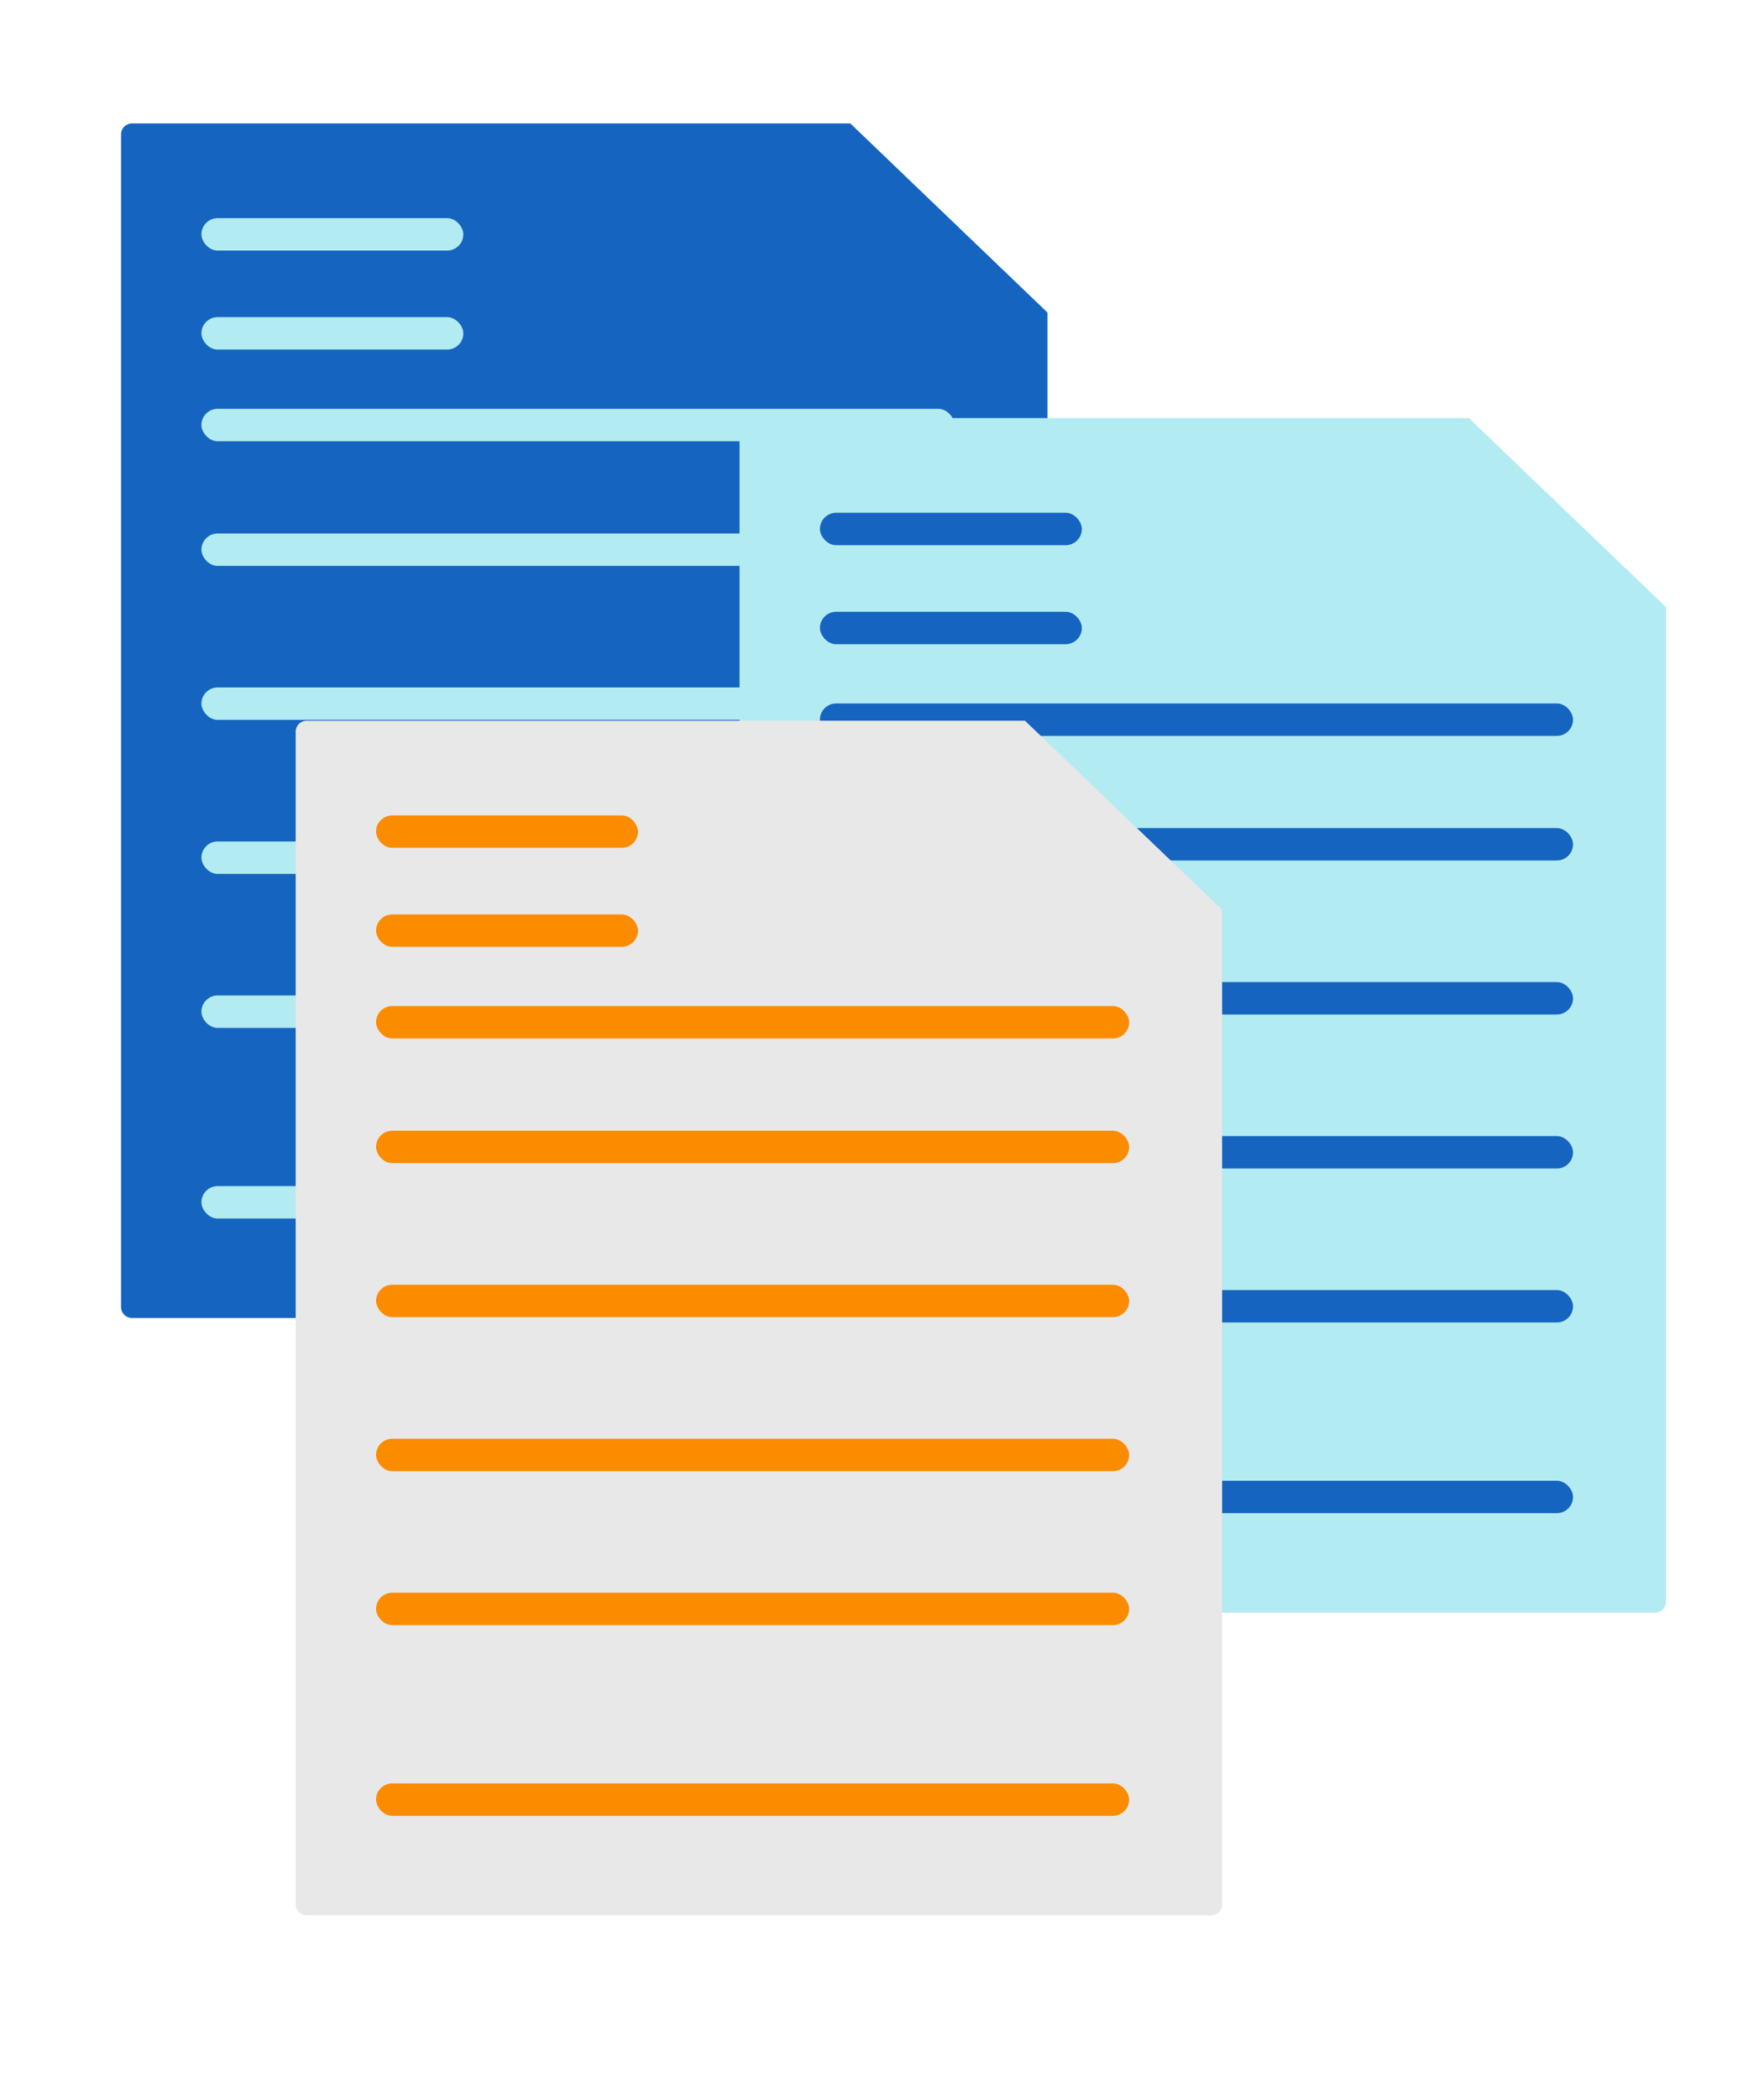 <svg xmlns="http://www.w3.org/2000/svg" xmlns:xlink="http://www.w3.org/1999/xlink" width="306" height="364" viewBox="0 0 306 364">
  <defs>
    <filter id="Trazado_107799" x="12" y="12.404" width="178.708" height="225.169" filterUnits="userSpaceOnUse">
      <feOffset dy="3" input="SourceAlpha"/>
      <feGaussianBlur stdDeviation="3" result="blur"/>
      <feFlood flood-opacity="0.161"/>
      <feComposite operator="in" in2="blur"/>
      <feComposite in="SourceGraphic"/>
    </filter>
    <filter id="Trazado_107800" x="138.419" y="12.408" width="52.289" height="52.21" filterUnits="userSpaceOnUse">
      <feOffset dy="3" input="SourceAlpha"/>
      <feGaussianBlur stdDeviation="3" result="blur-2"/>
      <feFlood flood-opacity="0.251"/>
      <feComposite operator="in" in2="blur-2"/>
      <feComposite in="SourceGraphic"/>
    </filter>
    <filter id="Rectángulo_32218" x="25.941" y="28.835" width="63.436" height="23.622" filterUnits="userSpaceOnUse">
      <feOffset dy="3" input="SourceAlpha"/>
      <feGaussianBlur stdDeviation="3" result="blur-3"/>
      <feFlood flood-opacity="0.161"/>
      <feComposite operator="in" in2="blur-3"/>
      <feComposite in="SourceGraphic"/>
    </filter>
    <filter id="Rectángulo_32219" x="25.941" y="46.003" width="63.436" height="23.622" filterUnits="userSpaceOnUse">
      <feOffset dy="3" input="SourceAlpha"/>
      <feGaussianBlur stdDeviation="3" result="blur-4"/>
      <feFlood flood-opacity="0.161"/>
      <feComposite operator="in" in2="blur-4"/>
      <feComposite in="SourceGraphic"/>
    </filter>
    <filter id="Rectángulo_32220" x="25.941" y="61.899" width="148.642" height="23.622" filterUnits="userSpaceOnUse">
      <feOffset dy="3" input="SourceAlpha"/>
      <feGaussianBlur stdDeviation="3" result="blur-5"/>
      <feFlood flood-opacity="0.161"/>
      <feComposite operator="in" in2="blur-5"/>
      <feComposite in="SourceGraphic"/>
    </filter>
    <filter id="Rectángulo_32221" x="25.941" y="83.519" width="148.642" height="23.622" filterUnits="userSpaceOnUse">
      <feOffset dy="3" input="SourceAlpha"/>
      <feGaussianBlur stdDeviation="3" result="blur-6"/>
      <feFlood flood-opacity="0.161"/>
      <feComposite operator="in" in2="blur-6"/>
      <feComposite in="SourceGraphic"/>
    </filter>
    <filter id="Rectángulo_32222" x="25.941" y="110.225" width="148.642" height="23.622" filterUnits="userSpaceOnUse">
      <feOffset dy="3" input="SourceAlpha"/>
      <feGaussianBlur stdDeviation="3" result="blur-7"/>
      <feFlood flood-opacity="0.161"/>
      <feComposite operator="in" in2="blur-7"/>
      <feComposite in="SourceGraphic"/>
    </filter>
    <filter id="Rectángulo_32223" x="25.941" y="136.932" width="148.642" height="23.622" filterUnits="userSpaceOnUse">
      <feOffset dy="3" input="SourceAlpha"/>
      <feGaussianBlur stdDeviation="3" result="blur-8"/>
      <feFlood flood-opacity="0.161"/>
      <feComposite operator="in" in2="blur-8"/>
      <feComposite in="SourceGraphic"/>
    </filter>
    <filter id="Rectángulo_32224" x="25.941" y="163.638" width="148.642" height="23.622" filterUnits="userSpaceOnUse">
      <feOffset dy="3" input="SourceAlpha"/>
      <feGaussianBlur stdDeviation="3" result="blur-9"/>
      <feFlood flood-opacity="0.161"/>
      <feComposite operator="in" in2="blur-9"/>
      <feComposite in="SourceGraphic"/>
    </filter>
    <filter id="Rectángulo_32225" x="25.941" y="196.703" width="148.642" height="23.622" filterUnits="userSpaceOnUse">
      <feOffset dy="3" input="SourceAlpha"/>
      <feGaussianBlur stdDeviation="3" result="blur-10"/>
      <feFlood flood-opacity="0.161"/>
      <feComposite operator="in" in2="blur-10"/>
      <feComposite in="SourceGraphic"/>
    </filter>
    <filter id="Trazado_107799-2" x="119.292" y="63.5" width="178.708" height="225.169" filterUnits="userSpaceOnUse">
      <feOffset dy="3" input="SourceAlpha"/>
      <feGaussianBlur stdDeviation="3" result="blur-11"/>
      <feFlood flood-opacity="0.161"/>
      <feComposite operator="in" in2="blur-11"/>
      <feComposite in="SourceGraphic"/>
    </filter>
    <filter id="Trazado_107800-2" x="245.711" y="63.505" width="52.289" height="52.209" filterUnits="userSpaceOnUse">
      <feOffset dy="3" input="SourceAlpha"/>
      <feGaussianBlur stdDeviation="3" result="blur-12"/>
      <feFlood flood-opacity="0.251"/>
      <feComposite operator="in" in2="blur-12"/>
      <feComposite in="SourceGraphic"/>
    </filter>
    <filter id="Rectángulo_32218-2" x="133.233" y="79.931" width="63.436" height="23.622" filterUnits="userSpaceOnUse">
      <feOffset dy="3" input="SourceAlpha"/>
      <feGaussianBlur stdDeviation="3" result="blur-13"/>
      <feFlood flood-opacity="0.161"/>
      <feComposite operator="in" in2="blur-13"/>
      <feComposite in="SourceGraphic"/>
    </filter>
    <filter id="Rectángulo_32219-2" x="133.233" y="97.099" width="63.436" height="23.622" filterUnits="userSpaceOnUse">
      <feOffset dy="3" input="SourceAlpha"/>
      <feGaussianBlur stdDeviation="3" result="blur-14"/>
      <feFlood flood-opacity="0.161"/>
      <feComposite operator="in" in2="blur-14"/>
      <feComposite in="SourceGraphic"/>
    </filter>
    <filter id="Rectángulo_32220-2" x="133.233" y="112.996" width="148.642" height="23.622" filterUnits="userSpaceOnUse">
      <feOffset dy="3" input="SourceAlpha"/>
      <feGaussianBlur stdDeviation="3" result="blur-15"/>
      <feFlood flood-opacity="0.161"/>
      <feComposite operator="in" in2="blur-15"/>
      <feComposite in="SourceGraphic"/>
    </filter>
    <filter id="Rectángulo_32221-2" x="133.233" y="134.615" width="148.642" height="23.622" filterUnits="userSpaceOnUse">
      <feOffset dy="3" input="SourceAlpha"/>
      <feGaussianBlur stdDeviation="3" result="blur-16"/>
      <feFlood flood-opacity="0.161"/>
      <feComposite operator="in" in2="blur-16"/>
      <feComposite in="SourceGraphic"/>
    </filter>
    <filter id="Rectángulo_32222-2" x="133.233" y="161.321" width="148.642" height="23.622" filterUnits="userSpaceOnUse">
      <feOffset dy="3" input="SourceAlpha"/>
      <feGaussianBlur stdDeviation="3" result="blur-17"/>
      <feFlood flood-opacity="0.161"/>
      <feComposite operator="in" in2="blur-17"/>
      <feComposite in="SourceGraphic"/>
    </filter>
    <filter id="Rectángulo_32223-2" x="133.233" y="188.028" width="148.642" height="23.622" filterUnits="userSpaceOnUse">
      <feOffset dy="3" input="SourceAlpha"/>
      <feGaussianBlur stdDeviation="3" result="blur-18"/>
      <feFlood flood-opacity="0.161"/>
      <feComposite operator="in" in2="blur-18"/>
      <feComposite in="SourceGraphic"/>
    </filter>
    <filter id="Rectángulo_32224-2" x="133.233" y="214.734" width="148.642" height="23.622" filterUnits="userSpaceOnUse">
      <feOffset dy="3" input="SourceAlpha"/>
      <feGaussianBlur stdDeviation="3" result="blur-19"/>
      <feFlood flood-opacity="0.161"/>
      <feComposite operator="in" in2="blur-19"/>
      <feComposite in="SourceGraphic"/>
    </filter>
    <filter id="Rectángulo_32225-2" x="133.233" y="247.799" width="148.642" height="23.622" filterUnits="userSpaceOnUse">
      <feOffset dy="3" input="SourceAlpha"/>
      <feGaussianBlur stdDeviation="3" result="blur-20"/>
      <feFlood flood-opacity="0.161"/>
      <feComposite operator="in" in2="blur-20"/>
      <feComposite in="SourceGraphic"/>
    </filter>
    <filter id="Trazado_107799-3" x="42.292" y="115.988" width="178.708" height="225.169" filterUnits="userSpaceOnUse">
      <feOffset dy="3" input="SourceAlpha"/>
      <feGaussianBlur stdDeviation="3" result="blur-21"/>
      <feFlood flood-opacity="0.161"/>
      <feComposite operator="in" in2="blur-21"/>
      <feComposite in="SourceGraphic"/>
    </filter>
    <filter id="Trazado_107800-3" x="168.711" y="115.993" width="52.289" height="52.209" filterUnits="userSpaceOnUse">
      <feOffset dy="3" input="SourceAlpha"/>
      <feGaussianBlur stdDeviation="3" result="blur-22"/>
      <feFlood flood-opacity="0.251"/>
      <feComposite operator="in" in2="blur-22"/>
      <feComposite in="SourceGraphic"/>
    </filter>
    <filter id="Rectángulo_32218-3" x="56.233" y="132.419" width="63.436" height="23.622" filterUnits="userSpaceOnUse">
      <feOffset dy="3" input="SourceAlpha"/>
      <feGaussianBlur stdDeviation="3" result="blur-23"/>
      <feFlood flood-opacity="0.161"/>
      <feComposite operator="in" in2="blur-23"/>
      <feComposite in="SourceGraphic"/>
    </filter>
    <filter id="Rectángulo_32219-3" x="56.233" y="149.587" width="63.436" height="23.622" filterUnits="userSpaceOnUse">
      <feOffset dy="3" input="SourceAlpha"/>
      <feGaussianBlur stdDeviation="3" result="blur-24"/>
      <feFlood flood-opacity="0.161"/>
      <feComposite operator="in" in2="blur-24"/>
      <feComposite in="SourceGraphic"/>
    </filter>
    <filter id="Rectángulo_32220-3" x="56.233" y="165.484" width="148.642" height="23.622" filterUnits="userSpaceOnUse">
      <feOffset dy="3" input="SourceAlpha"/>
      <feGaussianBlur stdDeviation="3" result="blur-25"/>
      <feFlood flood-opacity="0.161"/>
      <feComposite operator="in" in2="blur-25"/>
      <feComposite in="SourceGraphic"/>
    </filter>
    <filter id="Rectángulo_32221-3" x="56.233" y="187.104" width="148.642" height="23.622" filterUnits="userSpaceOnUse">
      <feOffset dy="3" input="SourceAlpha"/>
      <feGaussianBlur stdDeviation="3" result="blur-26"/>
      <feFlood flood-opacity="0.161"/>
      <feComposite operator="in" in2="blur-26"/>
      <feComposite in="SourceGraphic"/>
    </filter>
    <filter id="Rectángulo_32222-3" x="56.233" y="213.81" width="148.642" height="23.622" filterUnits="userSpaceOnUse">
      <feOffset dy="3" input="SourceAlpha"/>
      <feGaussianBlur stdDeviation="3" result="blur-27"/>
      <feFlood flood-opacity="0.161"/>
      <feComposite operator="in" in2="blur-27"/>
      <feComposite in="SourceGraphic"/>
    </filter>
    <filter id="Rectángulo_32223-3" x="56.233" y="240.516" width="148.642" height="23.622" filterUnits="userSpaceOnUse">
      <feOffset dy="3" input="SourceAlpha"/>
      <feGaussianBlur stdDeviation="3" result="blur-28"/>
      <feFlood flood-opacity="0.161"/>
      <feComposite operator="in" in2="blur-28"/>
      <feComposite in="SourceGraphic"/>
    </filter>
    <filter id="Rectángulo_32224-3" x="56.233" y="267.222" width="148.642" height="23.622" filterUnits="userSpaceOnUse">
      <feOffset dy="3" input="SourceAlpha"/>
      <feGaussianBlur stdDeviation="3" result="blur-29"/>
      <feFlood flood-opacity="0.161"/>
      <feComposite operator="in" in2="blur-29"/>
      <feComposite in="SourceGraphic"/>
    </filter>
    <filter id="Rectángulo_32225-3" x="56.233" y="300.287" width="148.642" height="23.622" filterUnits="userSpaceOnUse">
      <feOffset dy="3" input="SourceAlpha"/>
      <feGaussianBlur stdDeviation="3" result="blur-30"/>
      <feFlood flood-opacity="0.161"/>
      <feComposite operator="in" in2="blur-30"/>
      <feComposite in="SourceGraphic"/>
    </filter>
  </defs>
  <g id="Grupo_72904" data-name="Grupo 72904" transform="translate(-274 -7890)">
    <rect id="Rectángulo_31430" data-name="Rectángulo 31430" width="306" height="364" transform="translate(274 7890)" fill="none"/>
    <g id="Grupo_72901" data-name="Grupo 72901" transform="translate(897.38 6877.211)">
      <g transform="matrix(1, 0, 0, 1, -623.38, 1012.79)" filter="url(#Trazado_107799)">
        <path id="Trazado_107799-4" data-name="Trazado 107799" d="M-475.881,1031.193H-600.472a1.908,1.908,0,0,0-1.908,1.908v203.354a1.908,1.908,0,0,0,1.908,1.908h156.893a1.907,1.907,0,0,0,1.908-1.908V1064.016Z" transform="translate(623.38 -1012.79)" fill="#1565c0"/>
      </g>
      <g transform="matrix(1, 0, 0, 1, -623.38, 1012.79)" filter="url(#Trazado_107800)">
        <path id="Trazado_107800-4" data-name="Trazado 107800" d="M-401.657,1065.409a1.907,1.907,0,0,1-1.908-1.907v-32.3l34.289,32.818Z" transform="translate(550.98 -1012.79)" fill="#1565c0"/>
      </g>
      <g transform="matrix(1, 0, 0, 1, -623.38, 1012.79)" filter="url(#Rectángulo_32218)">
        <rect id="Rectángulo_32218-4" data-name="Rectángulo 32218" width="45.436" height="5.622" rx="2.811" transform="translate(34.94 34.83)" fill="#b2ebf2"/>
      </g>
      <g transform="matrix(1, 0, 0, 1, -623.38, 1012.79)" filter="url(#Rectángulo_32219)">
        <rect id="Rectángulo_32219-4" data-name="Rectángulo 32219" width="45.436" height="5.622" rx="2.811" transform="translate(34.94 52)" fill="#b2ebf2"/>
      </g>
      <g transform="matrix(1, 0, 0, 1, -623.38, 1012.79)" filter="url(#Rectángulo_32220)">
        <rect id="Rectángulo_32220-4" data-name="Rectángulo 32220" width="130.642" height="5.622" rx="2.811" transform="translate(34.94 67.9)" fill="#b2ebf2"/>
      </g>
      <g transform="matrix(1, 0, 0, 1, -623.38, 1012.79)" filter="url(#Rectángulo_32221)">
        <rect id="Rectángulo_32221-4" data-name="Rectángulo 32221" width="130.642" height="5.622" rx="2.811" transform="translate(34.94 89.52)" fill="#b2ebf2"/>
      </g>
      <g transform="matrix(1, 0, 0, 1, -623.38, 1012.79)" filter="url(#Rectángulo_32222)">
        <rect id="Rectángulo_32222-4" data-name="Rectángulo 32222" width="130.642" height="5.622" rx="2.811" transform="translate(34.94 116.22)" fill="#b2ebf2"/>
      </g>
      <g transform="matrix(1, 0, 0, 1, -623.38, 1012.79)" filter="url(#Rectángulo_32223)">
        <rect id="Rectángulo_32223-4" data-name="Rectángulo 32223" width="130.642" height="5.622" rx="2.811" transform="translate(34.94 142.93)" fill="#b2ebf2"/>
      </g>
      <g transform="matrix(1, 0, 0, 1, -623.38, 1012.79)" filter="url(#Rectángulo_32224)">
        <rect id="Rectángulo_32224-4" data-name="Rectángulo 32224" width="130.642" height="5.622" rx="2.811" transform="translate(34.94 169.64)" fill="#b2ebf2"/>
      </g>
      <g transform="matrix(1, 0, 0, 1, -623.38, 1012.79)" filter="url(#Rectángulo_32225)">
        <rect id="Rectángulo_32225-4" data-name="Rectángulo 32225" width="130.642" height="5.622" rx="2.811" transform="translate(34.94 202.7)" fill="#b2ebf2"/>
      </g>
    </g>
    <g id="Grupo_72903" data-name="Grupo 72903" transform="translate(1004.672 6928.307)">
      <g transform="matrix(1, 0, 0, 1, -730.67, 961.69)" filter="url(#Trazado_107799-2)">
        <path id="Trazado_107799-5" data-name="Trazado 107799" d="M-475.881,1031.193H-600.472a1.908,1.908,0,0,0-1.908,1.908v203.354a1.908,1.908,0,0,0,1.908,1.908h156.893a1.907,1.907,0,0,0,1.908-1.908V1064.016Z" transform="translate(730.67 -961.69)" fill="#b2ebf2"/>
      </g>
      <g transform="matrix(1, 0, 0, 1, -730.67, 961.69)" filter="url(#Trazado_107800-2)">
        <path id="Trazado_107800-5" data-name="Trazado 107800" d="M-401.657,1065.409a1.907,1.907,0,0,1-1.908-1.907v-32.3l34.289,32.818Z" transform="translate(658.28 -961.7)" fill="#b2ebf2"/>
      </g>
      <g transform="matrix(1, 0, 0, 1, -730.67, 961.69)" filter="url(#Rectángulo_32218-2)">
        <rect id="Rectángulo_32218-5" data-name="Rectángulo 32218" width="45.436" height="5.622" rx="2.811" transform="translate(142.23 85.93)" fill="#1565c0"/>
      </g>
      <g transform="matrix(1, 0, 0, 1, -730.67, 961.69)" filter="url(#Rectángulo_32219-2)">
        <rect id="Rectángulo_32219-5" data-name="Rectángulo 32219" width="45.436" height="5.622" rx="2.811" transform="translate(142.23 103.1)" fill="#1565c0"/>
      </g>
      <g transform="matrix(1, 0, 0, 1, -730.67, 961.69)" filter="url(#Rectángulo_32220-2)">
        <rect id="Rectángulo_32220-5" data-name="Rectángulo 32220" width="130.642" height="5.622" rx="2.811" transform="translate(142.23 119)" fill="#1565c0"/>
      </g>
      <g transform="matrix(1, 0, 0, 1, -730.67, 961.69)" filter="url(#Rectángulo_32221-2)">
        <rect id="Rectángulo_32221-5" data-name="Rectángulo 32221" width="130.642" height="5.622" rx="2.811" transform="translate(142.23 140.61)" fill="#1565c0"/>
      </g>
      <g transform="matrix(1, 0, 0, 1, -730.67, 961.69)" filter="url(#Rectángulo_32222-2)">
        <rect id="Rectángulo_32222-5" data-name="Rectángulo 32222" width="130.642" height="5.622" rx="2.811" transform="translate(142.23 167.32)" fill="#1565c0"/>
      </g>
      <g transform="matrix(1, 0, 0, 1, -730.67, 961.69)" filter="url(#Rectángulo_32223-2)">
        <rect id="Rectángulo_32223-5" data-name="Rectángulo 32223" width="130.642" height="5.622" rx="2.811" transform="translate(142.23 194.03)" fill="#1565c0"/>
      </g>
      <g transform="matrix(1, 0, 0, 1, -730.67, 961.69)" filter="url(#Rectángulo_32224-2)">
        <rect id="Rectángulo_32224-5" data-name="Rectángulo 32224" width="130.642" height="5.622" rx="2.811" transform="translate(142.23 220.73)" fill="#1565c0"/>
      </g>
      <g transform="matrix(1, 0, 0, 1, -730.67, 961.69)" filter="url(#Rectángulo_32225-2)">
        <rect id="Rectángulo_32225-5" data-name="Rectángulo 32225" width="130.642" height="5.622" rx="2.811" transform="translate(142.23 253.8)" fill="#1565c0"/>
      </g>
    </g>
    <g id="Grupo_72902" data-name="Grupo 72902" transform="translate(927.672 6980.795)">
      <g transform="matrix(1, 0, 0, 1, -653.67, 909.2)" filter="url(#Trazado_107799-3)">
        <path id="Trazado_107799-6" data-name="Trazado 107799" d="M-475.881,1031.193H-600.472a1.908,1.908,0,0,0-1.908,1.908v203.354a1.908,1.908,0,0,0,1.908,1.908h156.893a1.907,1.907,0,0,0,1.908-1.908V1064.016Z" transform="translate(653.67 -909.2)" fill="#e8e8e8"/>
      </g>
      <g transform="matrix(1, 0, 0, 1, -653.67, 909.2)" filter="url(#Trazado_107800-3)">
        <path id="Trazado_107800-6" data-name="Trazado 107800" d="M-401.657,1065.409a1.907,1.907,0,0,1-1.908-1.907v-32.3l34.289,32.818Z" transform="translate(581.28 -909.21)" fill="#e8e8e8"/>
      </g>
      <g transform="matrix(1, 0, 0, 1, -653.67, 909.2)" filter="url(#Rectángulo_32218-3)">
        <rect id="Rectángulo_32218-6" data-name="Rectángulo 32218" width="45.436" height="5.622" rx="2.811" transform="translate(65.23 138.42)" fill="#fb8c00"/>
      </g>
      <g transform="matrix(1, 0, 0, 1, -653.67, 909.2)" filter="url(#Rectángulo_32219-3)">
        <rect id="Rectángulo_32219-6" data-name="Rectángulo 32219" width="45.436" height="5.622" rx="2.811" transform="translate(65.23 155.59)" fill="#fb8c00"/>
      </g>
      <g transform="matrix(1, 0, 0, 1, -653.67, 909.2)" filter="url(#Rectángulo_32220-3)">
        <rect id="Rectángulo_32220-6" data-name="Rectángulo 32220" width="130.642" height="5.622" rx="2.811" transform="translate(65.23 171.48)" fill="#fb8c00"/>
      </g>
      <g transform="matrix(1, 0, 0, 1, -653.67, 909.2)" filter="url(#Rectángulo_32221-3)">
        <rect id="Rectángulo_32221-6" data-name="Rectángulo 32221" width="130.642" height="5.622" rx="2.811" transform="translate(65.23 193.1)" fill="#fb8c00"/>
      </g>
      <g transform="matrix(1, 0, 0, 1, -653.67, 909.2)" filter="url(#Rectángulo_32222-3)">
        <rect id="Rectángulo_32222-6" data-name="Rectángulo 32222" width="130.642" height="5.622" rx="2.811" transform="translate(65.23 219.81)" fill="#fb8c00"/>
      </g>
      <g transform="matrix(1, 0, 0, 1, -653.67, 909.2)" filter="url(#Rectángulo_32223-3)">
        <rect id="Rectángulo_32223-6" data-name="Rectángulo 32223" width="130.642" height="5.622" rx="2.811" transform="translate(65.23 246.52)" fill="#fb8c00"/>
      </g>
      <g transform="matrix(1, 0, 0, 1, -653.67, 909.2)" filter="url(#Rectángulo_32224-3)">
        <rect id="Rectángulo_32224-6" data-name="Rectángulo 32224" width="130.642" height="5.622" rx="2.811" transform="translate(65.23 273.22)" fill="#fb8c00"/>
      </g>
      <g transform="matrix(1, 0, 0, 1, -653.67, 909.2)" filter="url(#Rectángulo_32225-3)">
        <rect id="Rectángulo_32225-6" data-name="Rectángulo 32225" width="130.642" height="5.622" rx="2.811" transform="translate(65.23 306.29)" fill="#fb8c00"/>
      </g>
    </g>
  </g>
</svg>

